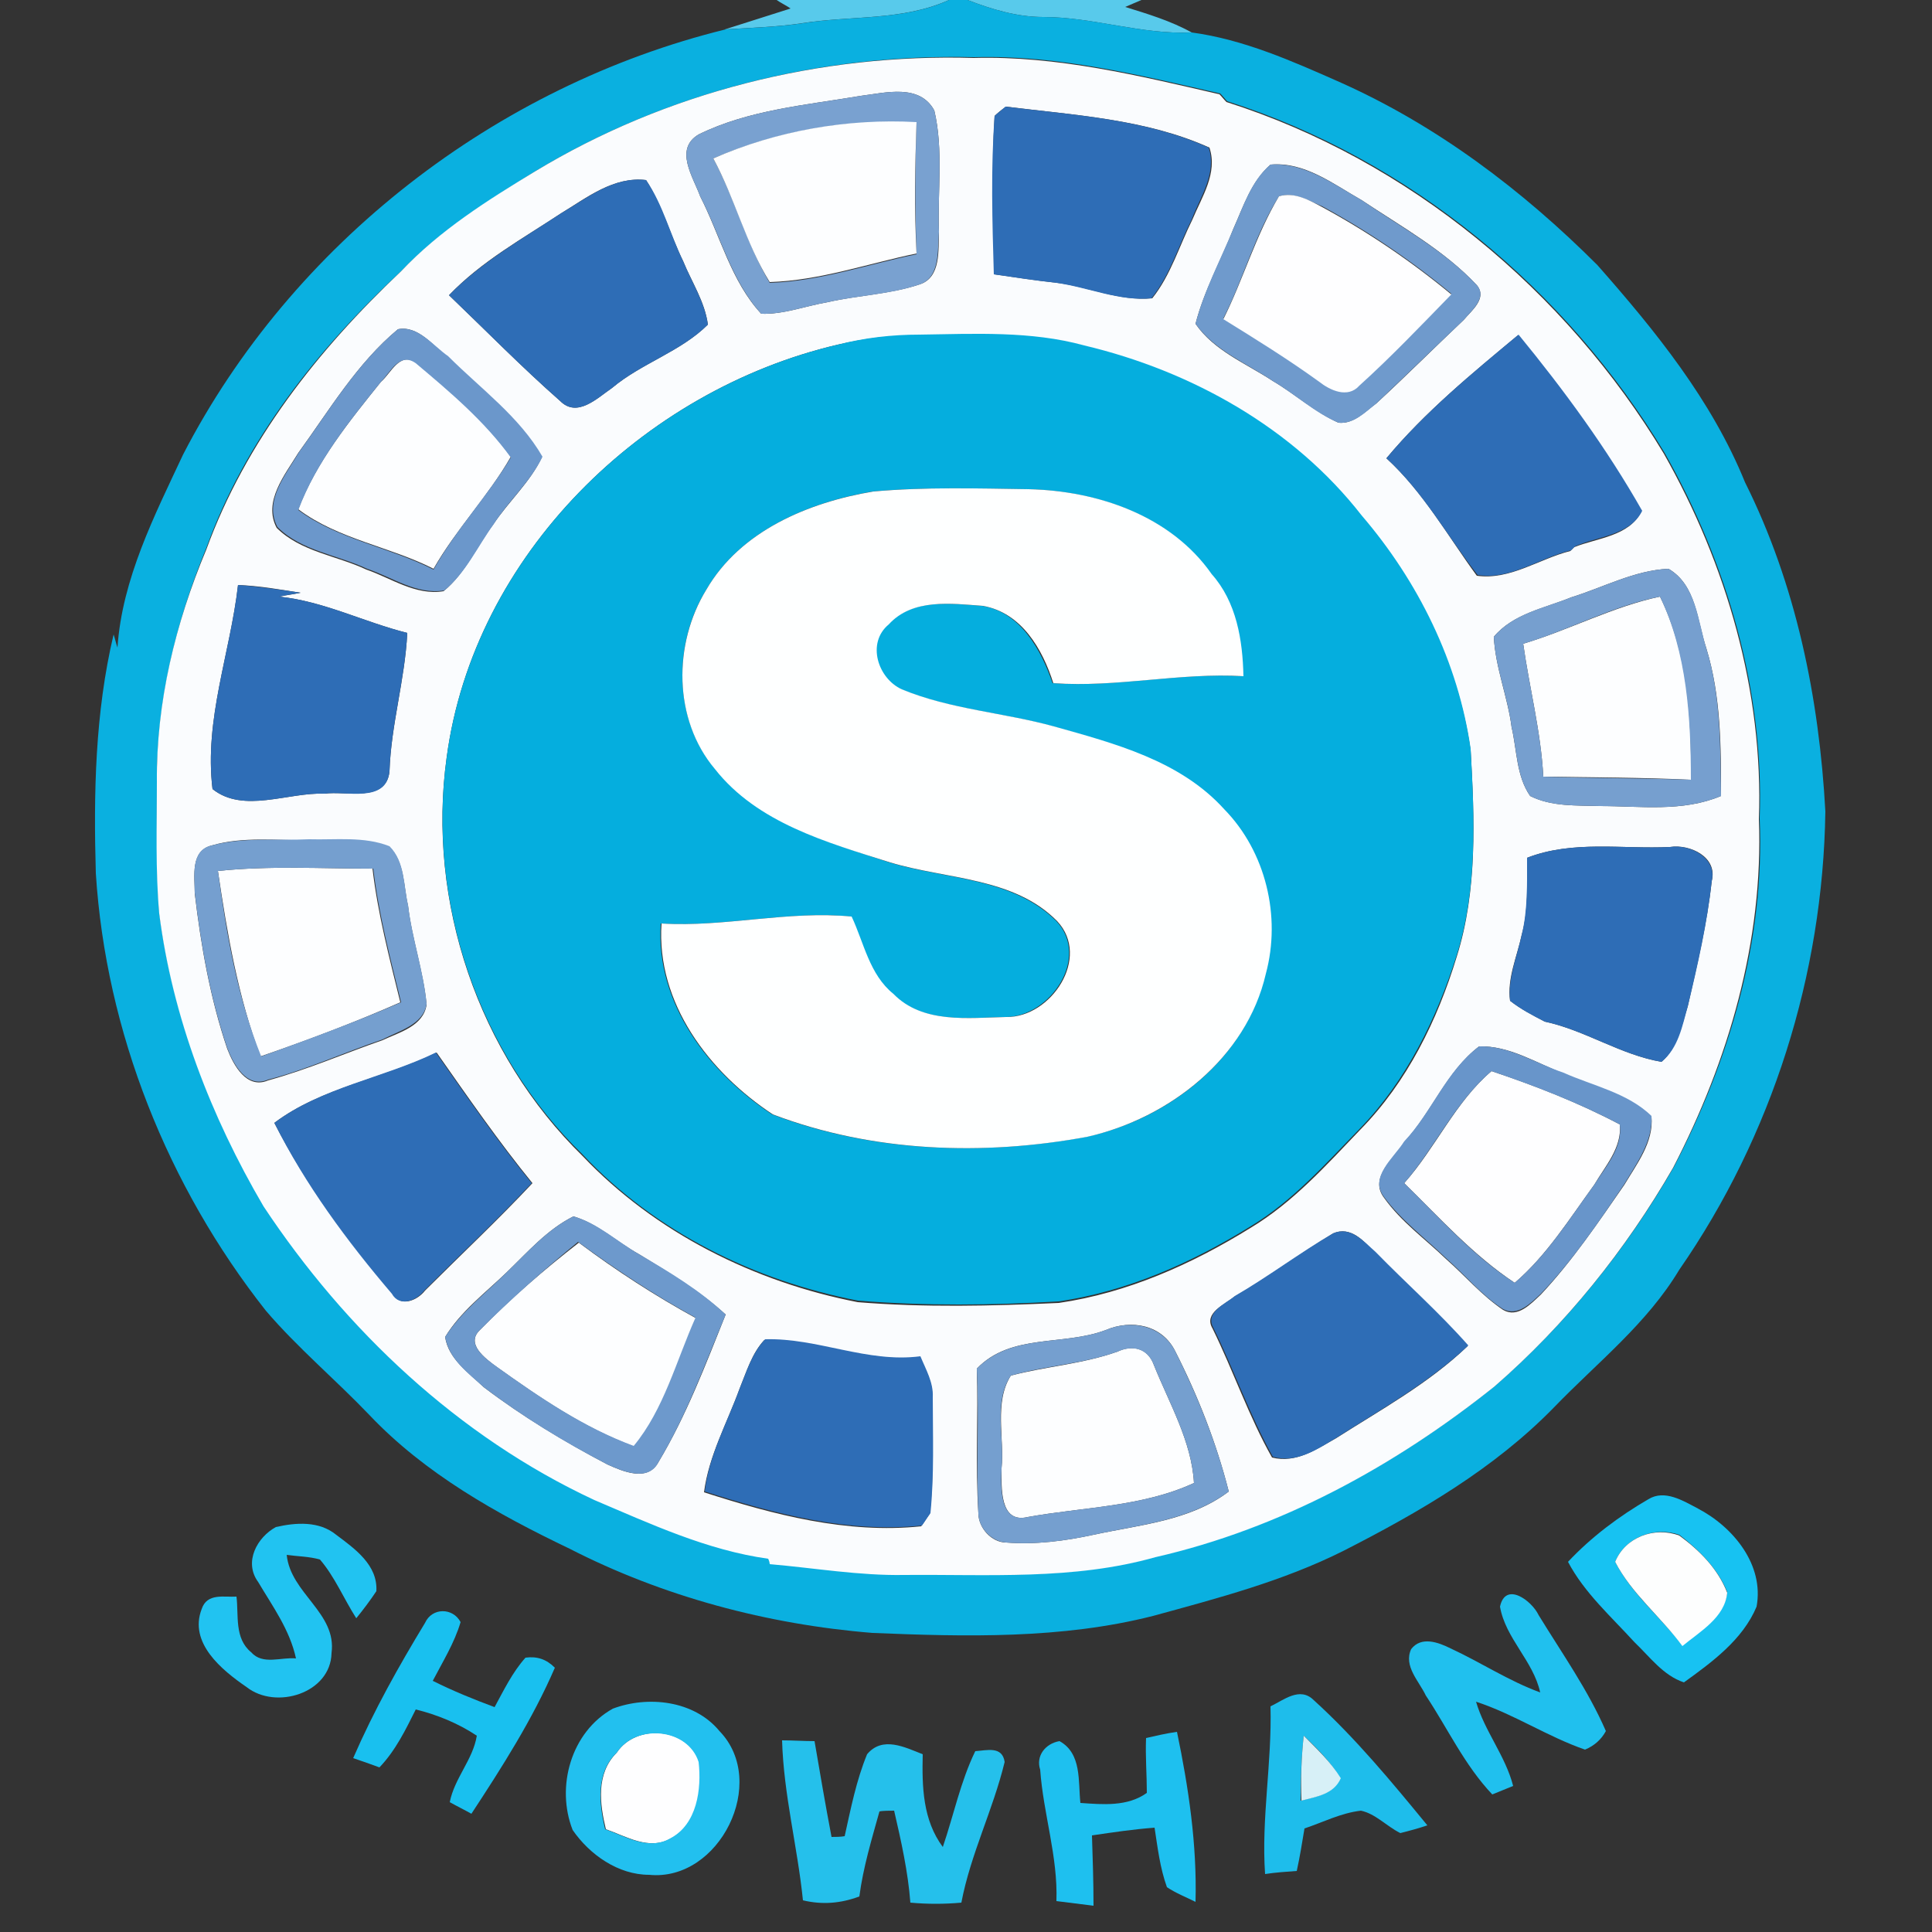 <?xml version="1.0" encoding="utf-8"?>
<!-- Generator: Adobe Illustrator 26.0.3, SVG Export Plug-In . SVG Version: 6.00 Build 0)  -->
<svg version="1.1" id="Layer_1" xmlns="http://www.w3.org/2000/svg" xmlns:xlink="http://www.w3.org/1999/xlink" x="0px" y="0px"
	 viewBox="0 0 250 250" style="enable-background:new 0 0 250 250;" xml:space="preserve">
<rect x="0" y="0" width="250" height="250" fill="#333333" stroke="none"/>
<style type="text/css">
	.st0{fill:#58CAEB;}
	.st1{fill:#0AB0E0;}
	.st2{fill:#FAFCFE;}
	.st3{fill:#79A1D0;}
	.st4{fill:#2E6DB6;}
	.st5{fill:#FDFEFF;}
	.st6{fill:#6F9ACC;}
	.st7{fill:#FEFEFF;}
	.st8{fill:#6B97CB;}
	.st9{fill:#05AEDE;}
	.st10{fill:#FEFFFF;}
	.st11{fill:#769FCF;}
	.st12{fill:#759FCF;}
	.st13{fill:#6895CA;}
	.st14{fill:#6D99CC;}
	.st15{fill:#17C2F2;}
	.st16{fill:#21C3F1;}
	.st17{fill:#FDFEFE;}
	.st18{fill:#20C0EE;}
	.st19{fill:#19C0EF;}
	.st20{fill:#1EBDEB;}
	.st21{fill:#22C0EF;}
	.st22{fill:#25C0EB;}
	.st23{fill:#1EC0EF;}
	.st24{fill:#D7F0F7;}
</style>
<g id="_x23_58caebff">
	<path class="st0" d="M100.5,0h22.3c-6,2.7-12.6,2-19,3c-3.3,0.5-6.7,0.6-10,0.8c2.8-0.9,5.7-1.8,8.5-2.7
		C101.9,0.8,100.9,0.3,100.5,0z"/>
	<path class="st0" d="M125.2,0h22.5c-0.5,0.2-1.6,0.7-2.1,0.9c2.9,0.9,5.9,1.8,8.6,3.3c-6.5,0.3-12.8-2-19.2-2
		C131.6,2.2,128.3,1.2,125.2,0z"/>
</g>
<g id="_x23_0ab0e0ff">
	<path class="st1" d="M122.8,0h2.4c3.1,1.2,6.4,2.2,9.8,2.2c6.5,0,12.7,2.3,19.2,2c6.7,0.9,13,3.7,19.1,6.4
		c12.6,5.6,23.7,14,33.4,23.7c7.5,8.5,14.8,17.5,19.1,28.1c6.6,13.2,9.6,27.9,10.4,42.6c-0.3,21.1-6.9,42-18.9,59.3
		c-4.2,7-10.6,12-16.2,17.8c-7.8,8-17.5,13.6-27.3,18.6c-7.8,3.9-16.2,6.1-24.6,8.4c-11.8,3-24.2,2.7-36.3,2.2
		c-13.6-1.1-27.1-4.7-39.2-10.9c-9.4-4.5-18.7-9.7-25.9-17.3c-4.4-4.6-9.3-8.7-13.4-13.5c-12.7-16.1-20.7-36.1-22-56.6
		c-0.3-10.3-0.1-20.8,2.3-30.9c0.2,0.6,0.3,1.1,0.5,1.7c0.6-8.9,4.8-17.1,8.5-25C37.8,31.5,64.2,11.1,93.9,3.8
		c3.3-0.2,6.7-0.3,10-0.8C110.2,2,116.9,2.7,122.8,0 M69.2,22.2c-6.1,3.8-12.2,7.6-17.2,12.8C41.2,45,31.7,57,26.7,70.9
		c-3.9,9.5-6.4,19.7-6.4,30.1c0,5.7-0.1,11.4,0.3,17c1.7,13.4,6.7,26.3,13.5,37.9C44.8,172,59.4,185.8,77,194
		c7.2,3.2,14.6,6.5,22.5,7.6c0,0.2,0.1,0.5,0.2,0.7c5.8,0.5,11.5,1.5,17.4,1.4c10.9,0,22,0.7,32.5-2.3c16.2-3.7,31-11.8,43.9-22.1
		c9.2-8,17-17.7,23.1-28.3c7.2-13.8,11.8-29.4,11.1-45.1c0.6-16.5-4.2-33-12.3-47.3c-12.7-21.1-33-38-56.6-45.5
		c-0.3-0.3-0.6-0.7-0.9-1c-10.5-2.4-21-5-31.8-4.7C106.2,6.9,86.2,11.9,69.2,22.2z"/>
</g>
<g id="_x23_fafcfeff">
	<path class="st2" d="M69.2,22.2c17-10.3,37-15.3,56.8-14.7c10.8-0.3,21.4,2.3,31.8,4.7c0.3,0.3,0.6,0.7,0.9,1
		c23.6,7.5,43.9,24.4,56.6,45.5c8.1,14.3,12.9,30.8,12.3,47.3c0.6,15.7-3.9,31.2-11.1,45.1c-6.1,10.6-13.9,20.3-23.1,28.3
		c-12.9,10.3-27.7,18.4-43.9,22.1c-10.6,3-21.7,2.2-32.5,2.3c-5.8,0.1-11.6-0.9-17.4-1.4c0-0.2-0.1-0.5-0.2-0.7
		c-7.9-1.1-15.2-4.5-22.5-7.6c-17.6-8.2-32.2-22-42.8-38c-6.8-11.6-11.8-24.5-13.5-37.9c-0.5-5.7-0.3-11.4-0.3-17
		c-0.1-10.3,2.4-20.6,6.4-30.1c5.1-14,14.5-25.9,25.2-36C56.9,29.8,63.1,25.9,69.2,22.2 M111.4,12.4c-7.1,1.2-14.5,1.8-21,5
		c-3.2,1.9-0.7,5.5,0.2,8c2.6,5.1,4,11,7.9,15.2c2.9,0.1,5.7-1,8.6-1.5c3.9-0.9,8-1,11.9-2.3c2.8-0.9,2.4-4.5,2.5-6.8
		c-0.2-5.2,0.6-10.6-0.6-15.7C119,10.8,114.6,12,111.4,12.4 M128.7,15c-0.4,6.8-0.2,13.7,0,20.5c2.7,0.4,5.4,0.8,8.1,1.1
		c4.1,0.5,8,2.4,12.3,2c2.4-3,3.5-6.8,5.2-10.2c1.2-2.9,3.3-6,2.2-9.3c-8.2-3.7-17.5-4.2-26.3-5.3C129.7,14.1,129,14.7,128.7,15
		 M164.4,21.3c-2.5,2.2-3.5,5.4-4.8,8.3c-1.6,4.1-3.8,8-4.9,12.3c2.4,3.5,6.5,5.1,10,7.4c2.9,1.7,5.4,4,8.5,5.4
		c2,0.2,3.5-1.5,4.9-2.5c3.8-3.5,7.5-7.2,11.3-10.8c1-1.2,3.1-2.8,1.7-4.5c-4.2-4.5-9.8-7.6-14.9-11
		C172.5,23.8,168.8,20.9,164.4,21.3 M72.6,27.6c-5,3.3-10.3,6.2-14.5,10.6c4.8,4.6,9.4,9.3,14.4,13.7c2.2,2.2,4.8-0.4,6.7-1.7
		C83,47,88.1,45.5,91.6,42c-0.4-3-2.1-5.5-3.2-8.2c-1.7-3.5-2.7-7.2-4.8-10.5C79.4,22.8,75.9,25.6,72.6,27.6 M51.5,42.6
		c-5.3,4.4-8.9,10.5-12.9,16c-1.7,2.8-4.6,6.3-2.8,9.7c3.1,3.1,7.8,3.6,11.6,5.4c3.2,1.1,6.4,3.4,10,2.8c2.8-2.3,4.3-5.8,6.4-8.6
		c2-3,4.8-5.5,6.3-8.7c-3.1-5.1-8.1-8.7-12.2-13C56,44.7,54.1,42.1,51.5,42.6 M179.4,59.3c4.8,4.4,7.9,10,11.7,15.2
		c4.3,0.6,8.1-2.2,12.1-3.2c0.1-0.1,0.4-0.4,0.5-0.5c3-1.2,7.1-1.4,8.7-4.6c-4.6-8.1-10-15.6-16-22.8
		C190.5,48.3,184.4,53.3,179.4,59.3 M108.4,44.6C83.2,50.5,61.3,71.8,57.8,98c-2.6,18.7,4.1,38.4,17.6,51.6
		c9.4,9.9,22.2,16.3,35.6,18.9c8.6,0.7,17.3,0.5,26,0.1c8.9-1.3,17.2-5,24.8-9.7c5.5-3.3,9.8-8.1,14.2-12.7
		c6.1-6.2,10-14.2,12.5-22.4c2.7-8.6,2.3-17.8,1.8-26.7c-1.6-11.1-6.8-21.7-14.1-30.2c-8.8-11.4-22.1-18.7-35.9-22
		c-6.9-1.9-14.2-1.5-21.3-1.4C115.4,43.3,111.9,43.8,108.4,44.6 M203.3,77.3c-3.4,1.4-7.5,2.1-10,5.1c0.2,4,1.8,7.8,2.3,11.7
		c0.7,3,0.6,6.3,2.4,8.9c2.8,1.4,6,1.2,9,1.3c5.3,0,10.7,0.8,15.7-1.3c0-6.4,0-12.9-1.9-19.1c-1.2-3.6-1.3-8.2-4.9-10.3
		C211.5,73.8,207.5,76,203.3,77.3 M30.8,75.7c-1,8.8-4.4,17.4-3.3,26.4c4,3.2,9.8,0.4,14.5,0.6c2.8-0.4,8,1.2,8.4-2.9
		c0.2-6,2-11.8,2.3-17.9c-5.6-1.4-10.8-4.1-16.6-4.7c1-0.2,1.9-0.3,2.8-0.5C36.3,76.3,33.6,75.8,30.8,75.7 M27.4,109.4
		c-2.8,0.7-2.2,4-2.2,6.2c0.8,6.8,2,13.6,4.2,20.1c0.8,2.1,2.5,5.3,5.3,4.1c5.1-1.4,9.9-3.5,14.8-5.2c2.1-1,5.3-1.8,5.7-4.6
		c-0.4-4.3-1.9-8.5-2.4-12.8c-0.6-2.5-0.4-5.6-2.4-7.6c-3.3-1.3-6.9-0.8-10.4-0.9C35.8,108.8,31.5,108.2,27.4,109.4 M197.6,111
		c0,3.4,0.2,6.8-0.7,10c-0.6,2.8-1.9,5.6-1.5,8.5c1.4,1.1,3,1.9,4.5,2.7c5.2,1.1,9.8,4.3,15.1,5.2c2.1-1.8,2.6-4.7,3.4-7.2
		c1.2-5.3,2.5-10.7,3.1-16.2c0.8-3.1-2.8-4.8-5.4-4.4C209.9,109.9,203.5,108.7,197.6,111 M191.4,135.4c-4.2,3.2-6.1,8.5-9.7,12.4
		c-1.3,2.1-4.6,4.6-2.6,7.2c2.2,3.1,5.3,5.3,8,7.9c2.5,2.2,4.6,4.7,7.4,6.6c1.9,1.1,3.6-0.8,4.9-2c4.1-4.4,7.4-9.3,10.8-14.2
		c1.6-2.7,3.8-5.5,3.5-8.8c-3.1-3-7.6-3.9-11.4-5.6C198.7,137.5,195.3,135.3,191.4,135.4 M35.5,145.3c4.1,8,9.5,15.3,15.3,22.1
		c1,1.8,3.2,0.9,4.2-0.4c4.6-4.6,9.4-9.1,13.9-13.9c-4.4-5.4-8.4-11.2-12.4-16.9C49.6,139.6,41.6,140.7,35.5,145.3 M74.2,157.4
		c-3.4,1.7-5.9,4.6-8.6,7.2c-2.8,2.7-6,5.1-8,8.4c0.4,2.8,3,4.6,5,6.5c5,3.8,10.5,7.1,16,10c2,0.9,5.2,2.3,6.6-0.3
		c3.6-6,6.1-12.6,8.7-19.1c-3.4-3.1-7.3-5.4-11.2-7.8C79.8,160.7,77.3,158.3,74.2,157.4 M172.5,159.6c-4.3,2.6-8.4,5.7-12.8,8.2
		c-1.2,1-4,2.1-2.8,4.1c2.7,5.5,4.7,11.4,7.7,16.7c3.1,0.8,5.8-1.1,8.3-2.5c5.8-3.7,12-7.1,17-11.9c-3.8-4.3-8-8.1-12-12.1
		C176.5,160.6,174.8,158.6,172.5,159.6 M143.1,172.1c-5.5,2.1-12.3,0.4-16.7,5c0.2,6.2-0.2,12.4,0.2,18.7c0,1.9,1.7,3.8,3.6,3.8
		c3.8,0.3,7.6-0.2,11.3-1c6-1.3,12.5-1.8,17.5-5.6c-1.6-6.3-4-12.4-6.9-18.1C150.4,171.4,146.4,170.7,143.1,172.1 M95.7,179.7
		c-1.6,4.4-4,8.7-4.6,13.4c9,2.9,18.5,5.4,28.1,4.4c0.3-0.4,0.8-1.2,1.1-1.6c0.6-5,0.3-10,0.3-15c0.2-1.9-0.8-3.6-1.6-5.3
		c-6.9,0.8-13.3-2.4-20.1-2.2C97.3,175.1,96.6,177.5,95.7,179.7z"/>
</g>
<g id="_x23_79a1d0ff">
	<path class="st3" d="M111.4,12.4c3.2-0.4,7.6-1.6,9.5,1.9c1.2,5.1,0.4,10.5,0.6,15.7c-0.2,2.3,0.2,5.9-2.5,6.8
		c-3.8,1.3-7.9,1.4-11.9,2.3c-2.9,0.5-5.7,1.6-8.6,1.5c-3.9-4.3-5.3-10.2-7.9-15.2c-0.9-2.5-3.4-6.1-0.2-8
		C96.9,14.2,104.3,13.6,111.4,12.4 M92.3,20.5c2.8,5.2,4.3,11,7.3,16.1c6.5-0.2,12.7-2.4,19-3.7c-0.2-5.7-0.2-11.3,0-17
		C109.6,15.3,100.5,17,92.3,20.5z"/>
</g>
<g id="_x23_2e6db6ff">
	<path class="st4" d="M128.7,15c0.3-0.3,1.1-0.9,1.4-1.2c8.9,1.1,18.1,1.6,26.3,5.3c1.1,3.3-1.1,6.4-2.2,9.3
		c-1.7,3.4-2.8,7.2-5.2,10.2c-4.2,0.4-8.1-1.4-12.3-2c-2.7-0.3-5.4-0.7-8.1-1.1C128.4,28.7,128.2,21.8,128.7,15z"/>
	<path class="st4" d="M72.6,27.6c3.4-2,6.8-4.8,11-4.3c2.2,3.2,3.1,7,4.8,10.5c1.1,2.7,2.8,5.3,3.2,8.2c-3.5,3.5-8.6,5-12.4,8.2
		c-1.9,1.3-4.5,3.9-6.7,1.7c-5-4.4-9.6-9.1-14.4-13.7C62.3,33.9,67.6,30.9,72.6,27.6z"/>
	<path class="st4" d="M179.4,59.3c5-6,11.1-11,17.1-16c5.9,7.2,11.4,14.7,16,22.8c-1.6,3.2-5.8,3.3-8.7,4.6
		c-0.1,0.1-0.4,0.4-0.5,0.5c-4.1,1-7.9,3.9-12.1,3.2C187.3,69.4,184.2,63.7,179.4,59.3z"/>
	<path class="st4" d="M30.8,75.7c2.7,0.2,5.4,0.6,8.1,1c-1,0.2-1.9,0.3-2.8,0.5c5.8,0.6,11,3.3,16.6,4.7c-0.3,6-2.1,11.8-2.3,17.9
		c-0.4,4.2-5.6,2.5-8.4,2.9c-4.7-0.2-10.5,2.6-14.5-0.6C26.4,93.1,29.8,84.5,30.8,75.7z"/>
	<path class="st4" d="M197.6,111c5.9-2.3,12.3-1.1,18.5-1.4c2.6-0.4,6.1,1.4,5.4,4.4c-0.6,5.5-1.8,10.8-3.1,16.2
		c-0.7,2.5-1.2,5.4-3.4,7.2c-5.3-0.9-9.9-4.1-15.1-5.2c-1.6-0.8-3.1-1.6-4.5-2.7c-0.3-2.9,0.9-5.7,1.5-8.5
		C197.7,117.8,197.6,114.3,197.6,111z"/>
	<path class="st4" d="M35.5,145.3c6.1-4.6,14.1-5.8,20.9-9.1c4,5.7,8,11.5,12.4,16.9c-4.5,4.8-9.2,9.2-13.9,13.9
		c-1,1.3-3.2,2.2-4.2,0.4C44.9,160.6,39.5,153.3,35.5,145.3z"/>
	<path class="st4" d="M172.5,159.6c2.3-1,4,1.1,5.5,2.4c4,4.1,8.2,7.8,12,12.1c-5.1,4.8-11.2,8.2-17,11.9c-2.5,1.5-5.2,3.4-8.3,2.5
		c-3-5.4-5-11.2-7.7-16.7c-1.1-2,1.6-3.1,2.8-4.1C164.1,165.2,168.2,162.1,172.5,159.6z"/>
	<path class="st4" d="M95.7,179.7c0.9-2.2,1.6-4.6,3.3-6.4c6.8-0.2,13.2,3.1,20.1,2.2c0.7,1.7,1.7,3.4,1.6,5.3c0,5,0.2,10-0.3,15
		c-0.3,0.4-0.8,1.2-1.1,1.6c-9.6,1-19-1.5-28.1-4.4C91.7,188.4,94.1,184.1,95.7,179.7z"/>
</g>
<g id="_x23_fdfeffff">
	<path class="st5" d="M92.3,20.5c8.2-3.6,17.4-5.2,26.3-4.7c-0.2,5.7-0.3,11.3,0,17c-6.3,1.3-12.5,3.5-19,3.7
		C96.5,31.5,95.1,25.7,92.3,20.5z"/>
	<path class="st5" d="M49.3,49.4c1.3-1.1,2.4-3.9,4.5-2.5c4.4,3.7,8.9,7.5,12.3,12.2c-2.9,5.1-7.1,9.4-10,14.5
		c-5.7-2.9-12.3-3.8-17.5-7.7C40.9,59.8,45.2,54.5,49.3,49.4z"/>
	<path class="st5" d="M197.1,83.3c6-1.8,11.6-4.8,17.7-6.1c3.6,7.3,4.1,15.7,4,23.7c-6.4-0.3-12.7-0.3-19.1-0.4
		C199.4,94.7,197.9,89,197.1,83.3z"/>
	<path class="st5" d="M28.2,112.7c6.7-0.7,13.4-0.3,20-0.3c0.7,5.9,2.2,11.6,3.6,17.3c-5.9,2.6-12,4.9-18.1,7
		C30.8,129,29.4,120.8,28.2,112.7z"/>
	<path class="st5" d="M62.1,172.1c4-4.1,8.3-7.8,12.8-11.3c4.8,3.6,9.9,6.9,15.2,9.8c-2.5,5.6-4.1,11.8-8,16.6
		c-6.5-2.4-12.2-6.3-17.8-10.3C62.8,175.8,60.2,173.9,62.1,172.1z"/>
	<path class="st5" d="M144.6,174.9c1.9-0.9,3.9-0.5,4.7,1.7c2,5,4.9,9.9,5.2,15.3c-6.7,3.1-14.3,3.1-21.5,4.4
		c-3.7,0.9-3.4-3.9-3.4-6.3c0.4-3.9-1-8.5,1.2-12C135.4,176.8,140.1,176.5,144.6,174.9z"/>
</g>
<g id="_x23_6f9accff">
	<path class="st6" d="M164.4,21.3c4.4-0.3,8.1,2.5,11.8,4.6c5.1,3.5,10.7,6.5,14.9,11c1.4,1.6-0.7,3.3-1.7,4.5
		c-3.8,3.6-7.5,7.2-11.3,10.8c-1.4,1.1-2.9,2.7-4.9,2.5c-3.1-1.3-5.6-3.7-8.5-5.4c-3.4-2.3-7.5-3.9-10-7.4c1.1-4.3,3.2-8.2,4.9-12.3
		C160.9,26.7,161.9,23.4,164.4,21.3 M165.5,25.4c-3.1,4.9-4.6,10.7-7.2,15.8c4.2,2.6,8.4,5.2,12.4,8.1c1.5,1.1,3.7,2.3,5.2,0.5
		c4.1-3.7,8-7.8,11.9-11.8c-5.2-4.3-10.8-8.1-16.7-11.3C169.4,26,167.5,24.8,165.5,25.4z"/>
</g>
<g id="_x23_fefeffff">
	<path class="st7" d="M165.5,25.4c2-0.6,3.9,0.5,5.6,1.4c5.9,3.2,11.5,7,16.7,11.3c-3.9,4-7.8,8.1-11.9,11.8
		c-1.5,1.7-3.8,0.6-5.2-0.5c-4-2.9-8.2-5.5-12.4-8.1C160.9,36.1,162.5,30.4,165.5,25.4z"/>
	<path class="st7" d="M181.7,153.1c4.1-4.6,6.6-10.5,11.3-14.5c5.7,1.9,11.3,4.1,16.6,6.9c0.3,3-1.9,5.4-3.3,7.8
		c-3.2,4.4-6.2,9.2-10.3,12.7C190.6,162.4,186.3,157.6,181.7,153.1z"/>
	<path class="st7" d="M79.8,226.8c2.5-3.8,9.2-3.3,10.7,1.2c0.4,3.5-0.2,8.1-3.7,9.9c-2.8,1.6-5.8-0.3-8.4-1.2
		C77.6,233.4,77.1,229.5,79.8,226.8z"/>
</g>
<g id="_x23_6b97cbff">
	<path class="st8" d="M51.5,42.6c2.6-0.5,4.5,2.1,6.5,3.5c4.2,4.2,9.2,7.8,12.2,13c-1.6,3.3-4.4,5.7-6.3,8.7
		c-2.1,2.9-3.6,6.3-6.4,8.6c-3.6,0.6-6.7-1.7-10-2.8c-3.8-1.8-8.5-2.3-11.6-5.4c-1.8-3.4,1.1-6.8,2.8-9.7
		C42.6,53.1,46.2,47,51.5,42.6 M49.3,49.4c-4.1,5.1-8.4,10.4-10.7,16.6c5.1,3.8,11.8,4.8,17.5,7.7c2.9-5.2,7-9.5,10-14.5
		c-3.4-4.7-7.9-8.5-12.3-12.2C51.7,45.5,50.5,48.2,49.3,49.4z"/>
</g>
<g id="_x23_05aedeff">
	<path class="st9" d="M108.4,44.6c3.5-0.9,7-1.3,10.6-1.3c7.1-0.1,14.4-0.5,21.3,1.4c13.9,3.3,27.1,10.7,35.9,22
		c7.3,8.5,12.5,19,14.1,30.2c0.5,8.9,0.9,18.1-1.8,26.7c-2.6,8.2-6.5,16.2-12.5,22.4c-4.4,4.5-8.7,9.4-14.2,12.7
		c-7.6,4.7-15.9,8.4-24.8,9.7c-8.6,0.5-17.3,0.6-26-0.1c-13.4-2.6-26.2-8.9-35.6-18.9C62,136.4,55.2,116.7,57.8,98
		C61.3,71.8,83.2,50.5,108.4,44.6 M91.4,76.3c-4.3,6.9-4.3,16.8,1.1,23.1c5.5,7,14.5,9.5,22.6,12.2c7.2,2.2,15.9,1.9,21.6,7.6
		c4.4,4.7-0.8,12.4-6.6,12.4c-4.9,0.1-10.8,0.9-14.6-3c-3.2-2.5-3.8-6.6-5.4-10c-8.2-0.8-16.3,1.4-24.6,0.9
		c-0.7,10.3,6.2,19.3,14.4,24.7c12.9,4.9,27.2,5.4,40.7,2.9c10.6-2.3,20.7-10.1,23.1-21.1c2-7.4,0-15.8-5.4-21.3
		c-5.7-6.2-14.2-8.4-22-10.7c-6.5-1.8-13.4-2.2-19.7-4.8c-3.1-1.4-4.6-6-1.7-8.4c3.1-3.4,8.1-2.7,12.2-2.4c4.9,0.8,7.6,5.6,9.1,10
		c8.2,0.6,16.4-1.4,24.6-0.9c-0.1-4.7-0.9-9.6-4.1-13.2c-5.2-7.6-14.8-10.8-23.7-11c-6.7-0.1-13.4-0.3-20.1,0.3
		C104.6,65,95.8,68.7,91.4,76.3z"/>
</g>
<g id="_x23_feffffff">
	<path class="st10" d="M91.4,76.3c4.4-7.6,13.2-11.3,21.6-12.7c6.7-0.6,13.4-0.4,20.1-0.3c8.9,0.2,18.4,3.4,23.7,11
		c3.2,3.6,4,8.5,4.1,13.2c-8.2-0.5-16.4,1.5-24.6,0.9c-1.4-4.4-4.1-9.1-9.1-10c-4.1-0.3-9.1-1-12.2,2.4c-2.9,2.4-1.4,7,1.7,8.4
		c6.3,2.6,13.2,3,19.7,4.8c7.8,2.2,16.3,4.4,22,10.7c5.4,5.5,7.4,13.9,5.4,21.3c-2.5,10.9-12.5,18.7-23.1,21.1
		c-13.5,2.5-27.8,2-40.7-2.9c-8.2-5.4-15.1-14.4-14.4-24.7c8.2,0.5,16.3-1.7,24.6-0.9c1.6,3.4,2.3,7.5,5.4,10
		c3.8,3.9,9.7,3.1,14.6,3c5.8,0.1,11-7.7,6.6-12.4c-5.6-5.7-14.3-5.4-21.6-7.6C107,109,98,106.5,92.5,99.5
		C87.1,93.1,87.1,83.3,91.4,76.3z"/>
</g>
<g id="_x23_769fcfff">
	<path class="st11" d="M203.3,77.3c4.2-1.3,8.2-3.5,12.6-3.7c3.6,2.1,3.8,6.8,4.9,10.3c1.9,6.2,1.8,12.7,1.9,19.1
		c-5,2.1-10.5,1.3-15.7,1.3c-3-0.1-6.3,0.1-9-1.3c-1.8-2.6-1.7-6-2.4-8.9c-0.5-4-2.1-7.7-2.3-11.7C195.8,79.4,199.8,78.7,203.3,77.3
		 M197.1,83.3c0.8,5.7,2.3,11.4,2.6,17.2c6.4,0.2,12.7,0.2,19.1,0.4c0-8-0.5-16.4-4-23.7C208.7,78.4,203.1,81.5,197.1,83.3z"/>
</g>
<g id="_x23_759fcfff">
	<path class="st12" d="M27.4,109.4c4.1-1.1,8.4-0.6,12.6-0.8c3.5,0.1,7.1-0.4,10.4,0.9c2,2,1.8,5,2.4,7.6c0.5,4.3,2,8.5,2.4,12.8
		c-0.4,2.7-3.6,3.5-5.7,4.6c-5,1.7-9.8,3.9-14.8,5.2c-2.8,1.2-4.5-2-5.3-4.1c-2.2-6.5-3.4-13.3-4.2-20.1
		C25.2,113.4,24.6,110,27.4,109.4 M28.2,112.7c1.1,8.1,2.5,16.3,5.6,24c6.1-2.2,12.1-4.4,18.1-7c-1.4-5.7-2.9-11.4-3.6-17.3
		C41.6,112.4,34.9,112,28.2,112.7z"/>
	<path class="st12" d="M143.1,172.1c3.3-1.4,7.3-0.6,9,2.8c2.9,5.8,5.3,11.8,6.9,18.1c-5.1,3.8-11.6,4.3-17.5,5.6
		c-3.7,0.8-7.5,1.3-11.3,1c-1.9-0.1-3.6-1.9-3.6-3.8c-0.3-6.2,0.1-12.4-0.2-18.7C130.9,172.5,137.6,174.2,143.1,172.1 M144.6,174.9
		c-4.5,1.6-9.2,1.8-13.8,3.1c-2.3,3.5-0.8,8.1-1.2,12c-0.1,2.4-0.3,7.2,3.4,6.3c7.2-1.3,14.8-1.3,21.5-4.4
		c-0.3-5.4-3.2-10.3-5.2-15.3C148.5,174.5,146.6,174,144.6,174.9z"/>
</g>
<g id="_x23_6895caff">
	<path class="st13" d="M191.4,135.4c3.9-0.1,7.3,2.2,10.9,3.4c3.8,1.7,8.3,2.6,11.4,5.6c0.2,3.3-1.9,6.1-3.5,8.8
		c-3.3,4.9-6.7,9.9-10.8,14.2c-1.3,1.2-3,3-4.9,2c-2.8-1.8-4.9-4.4-7.4-6.6c-2.7-2.6-5.8-4.9-8-7.9c-2-2.6,1.3-5.1,2.6-7.2
		C185.3,143.9,187.1,138.6,191.4,135.4 M181.7,153.1c4.6,4.5,8.9,9.4,14.3,12.9c4.2-3.6,7.1-8.3,10.3-12.7c1.5-2.4,3.7-4.8,3.3-7.8
		c-5.3-2.8-11-5-16.6-6.9C188.3,142.6,185.7,148.5,181.7,153.1z"/>
</g>
<g id="_x23_6d99ccff">
	<path class="st14" d="M74.2,157.4c3.2,0.9,5.7,3.3,8.5,4.9c3.9,2.3,7.8,4.6,11.2,7.8c-2.7,6.5-5.1,13.1-8.7,19.1
		c-1.3,2.6-4.6,1.2-6.6,0.3c-5.6-2.9-11-6.2-16-10c-2-1.8-4.5-3.6-5-6.5c2.1-3.3,5.3-5.7,8-8.4C68.3,162,70.8,159.1,74.2,157.4
		 M62.1,172.1c-1.9,1.8,0.7,3.7,2.1,4.7c5.6,4,11.3,7.9,17.8,10.3c3.9-4.7,5.5-11,8-16.6c-5.3-2.9-10.3-6.2-15.2-9.8
		C70.4,164.3,66.1,168.1,62.1,172.1z"/>
</g>
<g id="_x23_17c2f2ff">
	<path class="st15" d="M213.3,194c2.1-1.3,4.5,0.2,6.4,1.2c4.6,2.4,8.6,7.3,7.6,12.7c-1.8,4.3-5.8,7.2-9.4,9.8
		c-2.7-0.9-4.4-3.3-6.4-5.2c-3-3.3-6.5-6.4-8.6-10.4C205.9,198.9,209.5,196.2,213.3,194 M209,202.1c2.1,4.1,5.9,7.2,8.7,10.8
		c2.2-1.9,5.5-3.7,5.8-6.9c-1.2-3-3.6-5.4-6.2-7.4C214.1,197.5,210.3,198.9,209,202.1z"/>
</g>
<g id="_x23_21c3f1ff">
	<path class="st16" d="M35.7,197.6c2.6-0.6,5.6-0.8,7.8,1c2.4,1.8,5.4,3.9,5.2,7.3c-0.8,1.2-1.7,2.4-2.6,3.5
		c-1.6-2.5-2.8-5.4-4.7-7.6c-1.4-0.4-2.9-0.4-4.3-0.6c0.5,5,6.5,7.5,5.8,12.7c-0.1,5.2-7.2,7.4-11,4.4c-3.2-2.2-7.5-5.7-5.8-10.1
		c0.7-2.1,2.9-1.5,4.5-1.6c0.3,2.4-0.3,5.4,1.9,7.2c1.5,1.7,3.9,0.6,5.8,0.8c-0.8-3.7-3-6.7-4.9-9.9
		C31.5,202.1,33.3,198.9,35.7,197.6z"/>
</g>
<g id="_x23_fdfefeff">
	<path class="st17" d="M209,202.1c1.3-3.2,5.1-4.6,8.3-3.4c2.6,1.9,5,4.3,6.2,7.4c-0.3,3.2-3.5,5-5.8,6.9
		C214.9,209.2,211.1,206.2,209,202.1z"/>
</g>
<g id="_x23_20c0eeff">
	<path class="st18" d="M194.1,207.9c0.7-3.3,4.1-0.8,5,1.1c3,4.9,6.4,9.7,8.7,15c-0.6,1.1-1.5,1.9-2.7,2.4
		c-4.9-1.7-9.2-4.6-14.1-6.2c1.1,3.8,3.8,7,4.8,10.9c-0.7,0.3-2,0.8-2.7,1.1c-3.6-3.8-5.8-8.6-8.6-12.8c-0.9-1.9-2.9-3.8-1.9-6
		c1.3-1.7,3.5-0.9,5.1-0.1c3.9,1.8,7.5,4.2,11.6,5.7C198.4,214.9,194.8,212,194.1,207.9z"/>
</g>
<g id="_x23_19c0efff">
	<path class="st19" d="M55,210c0.9-2,3.6-2,4.6-0.1c-0.8,2.7-2.3,5.1-3.6,7.6c2.6,1.3,5.3,2.4,8,3.4c1.2-2.2,2.3-4.5,4-6.4
		c1.5-0.2,2.7,0.2,3.8,1.3c-2.9,6.7-6.8,12.8-10.8,18.9c-0.7-0.4-2.1-1.1-2.8-1.5c0.6-3.1,3-5.5,3.5-8.6c-2.4-1.6-5.1-2.7-7.9-3.4
		c-1.3,2.6-2.6,5.3-4.7,7.5c-0.8-0.3-2.5-0.9-3.4-1.2C48.4,221.3,51.6,215.6,55,210z"/>
</g>
<g id="_x23_1ebdebff">
	<path class="st20" d="M164.4,220.8c1.7-0.8,3.8-2.6,5.6-0.8c5.4,4.9,10.1,10.6,14.7,16.2c-1.2,0.4-2.3,0.7-3.5,1
		c-1.8-0.9-3.2-2.5-5.1-2.9c-2.6,0.3-4.9,1.5-7.3,2.3c-0.3,1.8-0.6,3.7-1,5.5c-1.4,0.1-2.8,0.2-4.1,0.4
		C163.2,235.3,164.6,228.1,164.4,220.8 M168.7,224.6c-0.3,2.8-0.4,5.6-0.4,8.4c1.9-0.5,4.2-0.8,5.1-2.9
		C172.2,228,170.5,226.3,168.7,224.6z"/>
</g>
<g id="_x23_22c0efff">
	<path class="st21" d="M79.3,221.1c4.5-1.7,10.5-1.1,13.8,2.9c6.4,6.6,0,19.5-9.1,18.6c-4,0-7.7-2.6-9.9-5.8
		C71.9,231.2,73.9,224.1,79.3,221.1 M79.8,226.8c-2.7,2.6-2.3,6.5-1.5,9.9c2.6,0.9,5.6,2.8,8.4,1.2c3.5-1.8,4.1-6.4,3.7-9.9
		C89,223.6,82.3,223,79.8,226.8z"/>
</g>
<g id="_x23_25c0ebff">
	<path class="st22" d="M101.2,225.2c1.4,0,2.8,0.1,4.2,0.1c0.7,4.1,1.4,8.2,2.2,12.4c0.4,0,1.2,0,1.7-0.1c0.8-3.6,1.5-7.2,2.9-10.6
		c2-2.4,4.9-0.9,7.2,0c-0.1,4.2,0,8.5,2.6,12c1.4-4.1,2.3-8.5,4.2-12.4c1.5-0.1,3.5-0.7,3.8,1.4c-1.5,6.2-4.4,11.9-5.6,18.2
		c-2.2,0.2-4.4,0.2-6.6,0c-0.3-4-1.2-8-2.1-11.9c-0.5,0-1.5,0-1.9,0.1c-1,3.6-2.1,7.2-2.6,11c-2.4,0.9-4.8,1.1-7.3,0.5
		C103.2,239,101.4,232.2,101.2,225.2z"/>
</g>
<g id="_x23_1ec0efff">
	<path class="st23" d="M148.3,224.9c1.3-0.3,2.6-0.6,4-0.8c1.5,7.2,2.6,14.6,2.4,22c-1.2-0.6-2.5-1.1-3.7-1.9
		c-0.9-2.5-1.2-5.1-1.6-7.7c-2.7,0.2-5.4,0.6-8.1,1c0.1,3,0.2,6.1,0.2,9.1c-1.6-0.2-3.2-0.4-4.8-0.6c0.2-5.8-1.7-11.3-2.1-17
		c-0.6-1.8,0.7-3.4,2.5-3.7c2.9,1.6,2.4,5.2,2.7,8c2.9,0.2,6.1,0.5,8.6-1.3C148.4,229.6,148.2,227.3,148.3,224.9z"/>
</g>
<g id="_x23_d7f0f7ff">
	<path class="st24" d="M168.7,224.6c1.7,1.7,3.5,3.4,4.8,5.5c-0.9,2.1-3.2,2.4-5.1,2.9C168.3,230.1,168.4,227.4,168.7,224.6z"/>
</g>
</svg>
